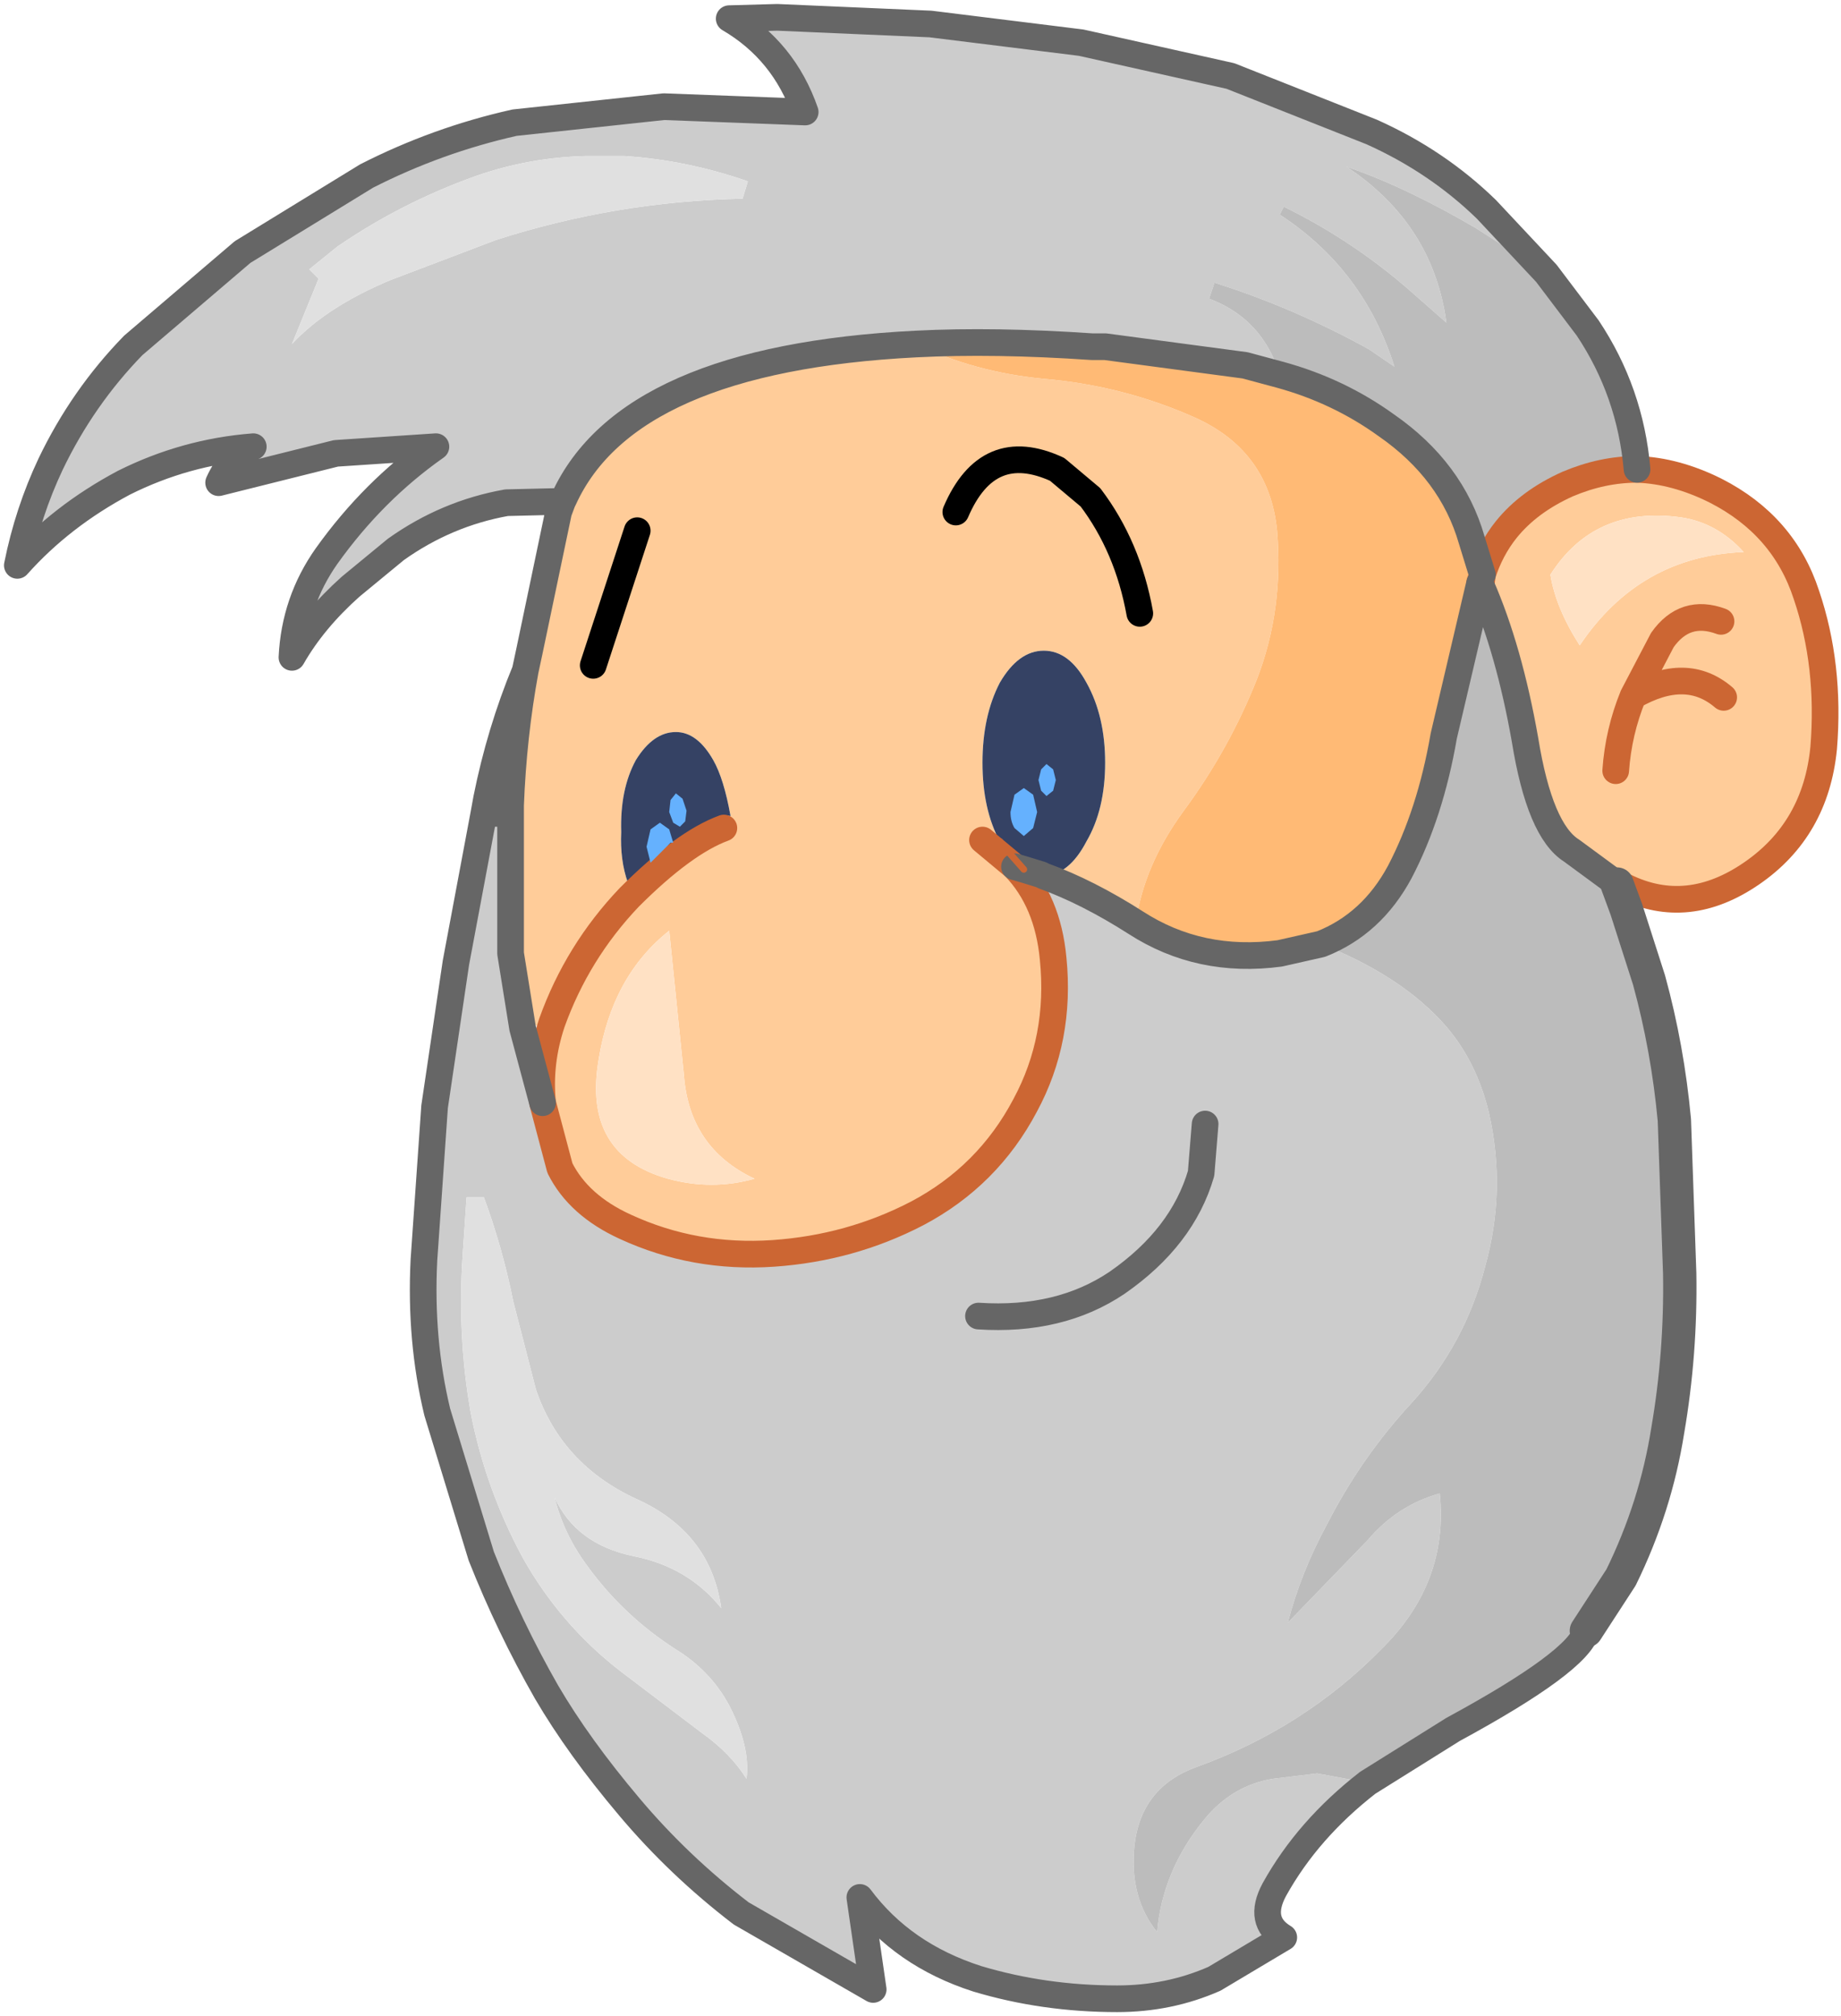 <?xml version="1.0" encoding="UTF-8" standalone="no"?>
<svg xmlns:xlink="http://www.w3.org/1999/xlink" height="75.6px" width="69.05px" xmlns="http://www.w3.org/2000/svg">
  <g transform="matrix(1.0, 0.0, 0.0, 1.0, 34.55, 37.8)">
    <path d="M-13.45 -19.0 L-13.4 -19.1 Q-11.0 -24.35 -0.2 -24.9 2.0 -23.85 4.55 -23.6 7.55 -23.35 10.25 -22.15 13.05 -20.9 13.35 -17.9 13.6 -14.95 12.6 -12.35 11.55 -9.7 9.85 -7.4 8.35 -5.35 8.05 -3.2 6.25 -4.35 4.6 -4.95 5.55 -5.0 6.2 -6.25 6.9 -7.45 6.9 -9.2 6.9 -10.95 6.2 -12.2 5.55 -13.4 4.6 -13.4 3.65 -13.4 2.95 -12.2 2.3 -10.95 2.3 -9.2 2.3 -7.45 2.95 -6.25 L3.05 -6.1 3.1 -6.05 3.5 -5.3 Q4.75 -4.0 4.95 -1.85 5.25 1.15 3.9 3.65 2.5 6.3 -0.15 7.7 -2.65 9.0 -5.55 9.2 -8.5 9.4 -11.1 8.2 -12.85 7.4 -13.55 6.0 L-14.2 3.55 Q-14.35 2.05 -13.85 0.55 L-14.95 0.75 -15.4 -2.05 -15.4 -7.3 -15.4 -7.6 Q-15.3 -10.2 -14.85 -12.65 L-14.7 -13.35 -13.6 -18.6 -13.45 -19.0 M21.05 -16.25 Q21.35 -17.2 21.95 -17.95 22.8 -19.0 24.25 -19.65 25.55 -20.2 26.85 -20.2 28.3 -20.15 29.8 -19.4 32.35 -18.1 33.2 -15.5 34.1 -12.85 33.85 -9.75 33.55 -6.7 31.15 -5.05 28.75 -3.4 26.4 -4.55 L26.1 -4.65 24.4 -5.9 Q23.2 -6.65 22.65 -10.05 22.05 -13.45 21.0 -15.85 L21.05 -16.25 M1.3 -18.6 Q2.5 -21.4 5.1 -20.2 L6.35 -19.15 Q7.75 -17.3 8.2 -14.8 7.75 -17.3 6.35 -19.15 L5.1 -20.2 Q2.5 -21.4 1.3 -18.6 M2.3 -6.3 L3.5 -5.3 2.3 -6.3 M23.6 -16.25 Q23.8 -15.0 24.7 -13.6 26.95 -16.95 30.85 -17.1 29.85 -18.2 28.5 -18.4 25.25 -18.85 23.6 -16.25 M26.7 -11.7 Q28.7 -12.85 30.1 -11.65 28.7 -12.85 26.7 -11.7 26.15 -10.35 26.05 -8.9 26.15 -10.35 26.7 -11.7 L27.8 -13.8 Q28.65 -15.0 30.0 -14.5 28.65 -15.0 27.8 -13.8 L26.7 -11.7 M-12.3 -12.85 L-10.65 -17.9 -12.3 -12.85 M-7.4 -6.75 Q-7.7 -7.3 -7.15 -7.2 -7.4 -8.6 -7.8 -9.3 -8.4 -10.35 -9.2 -10.35 -10.05 -10.35 -10.7 -9.3 -11.3 -8.2 -11.25 -6.6 -11.3 -5.55 -11.0 -4.7 -10.95 -4.5 -11.25 -3.85 L-10.95 -4.15 Q-8.9 -6.2 -7.4 -6.75 M-6.25 6.4 Q-8.7 5.25 -8.9 2.5 L-9.45 -2.9 Q-11.6 -1.2 -12.1 1.95 -12.7 5.5 -9.5 6.4 -7.85 6.85 -6.25 6.4 M-10.95 -4.15 Q-12.9 -2.1 -13.85 0.55 -12.9 -2.1 -10.95 -4.15" fill="#ffcc99" fill-rule="evenodd" stroke="none"/>
    <path d="M23.45 -27.55 L20.8 -29.25 Q18.15 -30.8 15.95 -31.55 19.2 -29.4 19.7 -25.7 L18.45 -26.8 Q16.25 -28.75 13.6 -30.05 L13.45 -29.75 Q16.6 -27.7 17.75 -24.05 L16.8 -24.7 Q14.0 -26.25 11.0 -27.2 L10.8 -26.6 Q12.8 -25.85 13.45 -23.75 L12.15 -24.1 6.9 -24.8 6.4 -24.8 Q2.75 -25.05 -0.2 -24.9 -11.0 -24.35 -13.4 -19.1 L-13.45 -19.0 -15.55 -18.95 Q-17.8 -18.55 -19.7 -17.2 L-21.4 -15.8 Q-22.8 -14.55 -23.6 -13.15 -23.5 -15.25 -22.3 -16.95 -20.55 -19.4 -18.2 -21.05 L-21.95 -20.8 -26.35 -19.7 Q-25.9 -20.7 -25.05 -21.05 -27.6 -20.85 -29.9 -19.7 -32.25 -18.45 -33.9 -16.6 -33.5 -18.6 -32.65 -20.4 -31.45 -22.9 -29.55 -24.85 L-25.45 -28.35 -20.8 -31.2 Q-18.15 -32.55 -15.25 -33.2 L-9.65 -33.8 -4.35 -33.6 Q-5.15 -35.9 -7.2 -37.1 L-5.4 -37.15 0.35 -36.9 6.0 -36.2 11.6 -34.95 16.9 -32.85 Q19.35 -31.75 21.2 -29.95 L23.45 -27.55 M8.05 -3.2 Q10.45 -1.65 13.45 -2.05 L15.0 -2.4 Q18.05 -1.2 19.7 0.7 20.85 2.05 21.3 3.95 21.95 6.85 21.15 9.7 20.4 12.6 18.4 14.8 16.5 16.85 15.2 19.4 14.25 21.15 13.75 23.05 L16.75 19.95 Q17.85 18.65 19.45 18.2 19.8 21.55 17.25 24.05 14.35 27.0 10.35 28.45 8.25 29.2 8.0 31.4 7.8 33.35 8.85 34.65 9.05 32.35 10.6 30.45 11.65 29.15 13.2 28.9 L14.85 28.7 16.75 29.05 Q14.5 30.8 13.25 33.05 12.6 34.25 13.6 34.85 L11.0 36.4 Q9.3 37.15 7.35 37.15 4.6 37.15 2.1 36.4 -0.7 35.5 -2.3 33.35 L-1.8 36.8 -6.75 33.95 Q-9.1 32.15 -10.95 29.95 -12.85 27.7 -14.05 25.65 -15.45 23.2 -16.5 20.55 L-18.15 15.15 Q-18.8 12.45 -18.65 9.45 L-18.25 3.7 -17.45 -1.7 -16.4 -7.3 -15.4 -7.3 -15.4 -2.05 -14.95 0.75 -14.2 3.55 -13.55 6.0 Q-12.85 7.4 -11.1 8.2 -8.5 9.4 -5.55 9.2 -2.65 9.0 -0.15 7.7 2.5 6.3 3.9 3.65 5.25 1.15 4.95 -1.85 4.75 -4.0 3.5 -5.3 L3.85 -5.2 4.5 -5.0 4.6 -4.95 Q6.25 -4.35 8.05 -3.2 M10.65 4.35 L10.5 6.2 Q9.8 8.6 7.35 10.3 5.2 11.75 2.15 11.55 5.2 11.75 7.35 10.3 9.8 8.6 10.5 6.2 L10.65 4.35 M-16.7 -31.2 Q-19.5 -30.2 -21.9 -28.55 L-22.95 -27.7 -22.6 -27.35 -23.6 -24.9 Q-22.3 -26.3 -19.9 -27.3 L-15.95 -28.8 Q-11.45 -30.25 -6.7 -30.35 L-6.5 -31.0 Q-8.8 -31.8 -11.15 -31.95 L-12.55 -31.95 Q-14.7 -31.9 -16.7 -31.2 M-17.2 9.3 Q-17.4 12.3 -16.9 15.15 -16.35 18.0 -14.95 20.6 -13.55 23.1 -11.3 24.85 L-8.2 27.2 Q-7.15 27.95 -6.55 28.9 -6.4 27.7 -7.2 26.15 -7.9 24.85 -9.2 24.05 -11.15 22.8 -12.5 20.95 -13.4 19.75 -13.75 18.35 -12.95 20.1 -10.8 20.55 -8.75 20.95 -7.5 22.5 -7.9 19.65 -10.7 18.4 -13.5 17.1 -14.45 14.3 L-15.3 11.0 Q-15.7 9.0 -16.4 7.1 L-17.05 7.1 -17.2 9.3" fill="#cccccc" fill-rule="evenodd" stroke="none"/>
    <path d="M23.6 -16.25 Q25.25 -18.85 28.5 -18.4 29.85 -18.2 30.85 -17.1 26.95 -16.95 24.7 -13.6 23.8 -15.0 23.6 -16.25 M-6.25 6.4 Q-7.85 6.85 -9.5 6.4 -12.7 5.5 -12.1 1.95 -11.6 -1.2 -9.45 -2.9 L-8.9 2.5 Q-8.7 5.25 -6.25 6.4" fill="#ffe1c4" fill-rule="evenodd" stroke="none"/>
    <path d="M-0.2 -24.9 Q2.75 -25.05 6.4 -24.8 L6.9 -24.8 12.15 -24.1 13.45 -23.75 Q15.65 -23.15 17.45 -21.85 19.9 -20.15 20.65 -17.55 L21.05 -16.25 20.95 -15.95 19.6 -10.2 Q19.1 -7.3 17.95 -5.1 16.9 -3.15 15.0 -2.4 L13.45 -2.05 Q10.45 -1.65 8.05 -3.2 8.35 -5.35 9.85 -7.4 11.55 -9.7 12.6 -12.35 13.6 -14.95 13.35 -17.9 13.05 -20.9 10.25 -22.15 7.55 -23.35 4.55 -23.6 2.0 -23.85 -0.2 -24.9" fill="#ffba75" fill-rule="evenodd" stroke="none"/>
    <path d="M13.45 -23.75 Q12.8 -25.85 10.8 -26.6 L11.0 -27.2 Q14.0 -26.25 16.8 -24.7 L17.75 -24.05 Q16.6 -27.7 13.45 -29.75 L13.6 -30.05 Q16.25 -28.75 18.45 -26.8 L19.7 -25.7 Q19.2 -29.4 15.95 -31.55 18.15 -30.8 20.8 -29.25 L23.45 -27.55 25.0 -25.5 Q26.6 -23.1 26.85 -20.2 25.55 -20.2 24.25 -19.65 22.8 -19.0 21.95 -17.95 21.35 -17.2 21.05 -16.25 L20.65 -17.55 Q19.9 -20.15 17.45 -21.85 15.65 -23.15 13.45 -23.75 M15.0 -2.4 Q16.9 -3.15 17.95 -5.1 19.1 -7.3 19.6 -10.2 L20.95 -15.95 21.0 -15.85 Q22.05 -13.45 22.65 -10.05 23.2 -6.65 24.4 -5.9 L26.1 -4.65 26.45 -3.7 27.3 -1.05 Q28.0 1.5 28.25 4.2 L28.45 9.95 Q28.5 12.95 28.0 15.85 27.55 18.7 26.25 21.35 L24.95 23.35 Q24.65 24.5 19.95 27.05 L16.75 29.05 14.85 28.7 13.2 28.9 Q11.65 29.15 10.6 30.45 9.05 32.35 8.85 34.65 7.8 33.35 8.0 31.4 8.25 29.2 10.35 28.45 14.35 27.0 17.25 24.05 19.8 21.55 19.45 18.2 17.85 18.65 16.75 19.95 L13.75 23.05 Q14.25 21.15 15.2 19.4 16.5 16.85 18.4 14.8 20.4 12.6 21.15 9.7 21.95 6.85 21.3 3.95 20.85 2.05 19.7 0.7 18.05 -1.2 15.0 -2.4" fill="#bcbcbc" fill-rule="evenodd" stroke="none"/>
    <path d="M-16.7 -31.2 Q-14.7 -31.9 -12.55 -31.95 L-11.15 -31.95 Q-8.8 -31.8 -6.5 -31.0 L-6.7 -30.35 Q-11.45 -30.25 -15.95 -28.8 L-19.9 -27.3 Q-22.3 -26.3 -23.6 -24.9 L-22.6 -27.35 -22.95 -27.7 -21.9 -28.55 Q-19.5 -30.2 -16.7 -31.2 M-17.2 9.3 L-17.05 7.1 -16.4 7.1 Q-15.7 9.0 -15.3 11.0 L-14.45 14.3 Q-13.5 17.1 -10.7 18.4 -7.9 19.65 -7.5 22.5 -8.75 20.95 -10.8 20.55 -12.95 20.1 -13.75 18.35 -13.4 19.75 -12.5 20.95 -11.15 22.8 -9.2 24.05 -7.9 24.85 -7.2 26.15 -6.4 27.7 -6.55 28.9 -7.15 27.95 -8.2 27.2 L-11.3 24.85 Q-13.55 23.1 -14.95 20.6 -16.35 18.0 -16.9 15.15 -17.4 12.3 -17.2 9.3" fill="#e0e0e0" fill-rule="evenodd" stroke="none"/>
    <path d="M2.95 -6.25 Q2.3 -7.45 2.3 -9.2 2.3 -10.95 2.95 -12.2 3.65 -13.4 4.6 -13.4 5.55 -13.4 6.2 -12.2 6.9 -10.95 6.9 -9.2 6.9 -7.45 6.2 -6.25 5.55 -5.0 4.6 -4.95 L4.5 -5.0 3.85 -5.2 3.1 -6.05 3.05 -6.1 2.95 -6.25 M-10.95 -4.15 L-11.25 -3.85 Q-10.95 -4.5 -11.0 -4.7 -11.3 -5.55 -11.25 -6.6 -11.3 -8.2 -10.7 -9.3 -10.05 -10.35 -9.2 -10.35 -8.4 -10.35 -7.8 -9.3 -7.4 -8.6 -7.15 -7.2 -7.7 -7.3 -7.4 -6.75 -8.9 -6.2 -10.95 -4.15" fill="#354264" fill-rule="evenodd" stroke="none"/>
    <path d="M21.05 -16.25 Q21.35 -17.2 21.95 -17.95 22.8 -19.0 24.25 -19.65 25.55 -20.2 26.85 -20.2 28.3 -20.15 29.8 -19.4 32.35 -18.1 33.2 -15.5 34.1 -12.85 33.85 -9.75 33.55 -6.7 31.15 -5.05 28.75 -3.4 26.4 -4.55 L26.1 -4.65 M20.95 -15.95 L21.05 -16.25 21.0 -15.85 M3.5 -5.3 Q4.75 -4.0 4.95 -1.85 5.25 1.15 3.9 3.65 2.5 6.3 -0.15 7.7 -2.65 9.0 -5.55 9.2 -8.5 9.4 -11.1 8.2 -12.85 7.4 -13.55 6.0 L-14.2 3.55 Q-14.35 2.05 -13.85 0.55 -12.9 -2.1 -10.95 -4.15 -8.9 -6.2 -7.4 -6.75 M3.5 -5.3 L2.3 -6.3 M26.05 -8.9 Q26.15 -10.35 26.7 -11.7 L27.8 -13.8 Q28.65 -15.0 30.0 -14.5 M30.1 -11.65 Q28.7 -12.85 26.7 -11.7" fill="none" stroke="#cc6633" stroke-linecap="round" stroke-linejoin="round" stroke-width="1.0"/>
    <path d="M23.45 -27.55 L21.2 -29.95 Q19.35 -31.75 16.9 -32.85 L11.6 -34.95 6.0 -36.2 0.35 -36.9 -5.4 -37.15 -7.2 -37.1 Q-5.15 -35.9 -4.35 -33.6 L-9.65 -33.8 -15.25 -33.2 Q-18.15 -32.55 -20.8 -31.2 L-25.45 -28.35 -29.55 -24.85 Q-31.45 -22.9 -32.65 -20.4 -33.5 -18.6 -33.9 -16.6 -32.25 -18.45 -29.9 -19.7 -27.6 -20.85 -25.05 -21.05 -25.9 -20.7 -26.35 -19.7 L-21.95 -20.8 -18.2 -21.05 Q-20.55 -19.4 -22.3 -16.95 -23.5 -15.25 -23.6 -13.15 -22.8 -14.55 -21.4 -15.8 L-19.7 -17.2 Q-17.8 -18.55 -15.55 -18.95 L-13.45 -19.0 -13.4 -19.1 Q-11.0 -24.35 -0.2 -24.9 2.75 -25.05 6.4 -24.8 L6.9 -24.8 12.15 -24.1 13.45 -23.75 Q15.65 -23.15 17.45 -21.85 19.9 -20.15 20.65 -17.55 L21.05 -16.25 M26.85 -20.2 Q26.6 -23.1 25.0 -25.5 L23.45 -27.55 M8.05 -3.2 Q10.45 -1.65 13.45 -2.05 L15.0 -2.4 Q16.9 -3.15 17.95 -5.1 19.1 -7.3 19.6 -10.2 L20.95 -15.95 21.0 -15.85 Q22.05 -13.45 22.65 -10.05 23.2 -6.65 24.4 -5.9 L26.1 -4.65 M4.6 -4.95 Q6.25 -4.35 8.05 -3.2 M3.5 -5.3 L3.85 -5.2 4.5 -5.0 4.6 -4.95 M-14.2 3.55 L-14.95 0.75 -15.4 -2.05 -15.4 -7.3 -16.4 -7.3 -17.45 -1.7 -18.25 3.7 -18.65 9.45 Q-18.8 12.45 -18.15 15.15 L-16.5 20.55 Q-15.45 23.2 -14.05 25.65 -12.85 27.7 -10.95 29.95 -9.1 32.15 -6.75 33.95 L-1.8 36.8 -2.3 33.35 Q-0.7 35.5 2.1 36.4 4.6 37.15 7.35 37.15 9.3 37.15 11.0 36.4 L13.6 34.85 Q12.6 34.25 13.25 33.05 14.5 30.8 16.75 29.05 L19.95 27.05 Q24.65 24.5 24.95 23.35 M2.15 11.55 Q5.2 11.75 7.35 10.3 9.8 8.6 10.5 6.2 L10.65 4.35 M-14.85 -12.65 L-14.7 -13.35 -13.6 -18.6 -13.45 -19.0 M-16.4 -7.3 L-16.3 -7.85 Q-15.8 -10.35 -14.85 -12.65 -15.3 -10.2 -15.4 -7.6 L-15.4 -7.3" fill="none" stroke="#666666" stroke-linecap="round" stroke-linejoin="round" stroke-width="1.0"/>
    <path d="M8.2 -14.8 Q7.75 -17.3 6.35 -19.15 L5.1 -20.2 Q2.5 -21.4 1.3 -18.6 M-10.65 -17.9 L-12.3 -12.85" fill="none" stroke="#000000" stroke-linecap="round" stroke-linejoin="round" stroke-width="1.0"/>
    <path d="M3.85 -5.2 L3.1 -6.05 3.05 -6.1 2.95 -6.25" fill="none" stroke="#cc6633" stroke-linecap="round" stroke-linejoin="round" stroke-width="0.25"/>
    <path d="M26.1 -4.65 L26.45 -3.7 27.3 -1.05 Q28.0 1.5 28.25 4.2 L28.45 9.95 Q28.5 12.95 28.0 15.85 27.55 18.7 26.25 21.35 L24.95 23.35" fill="none" stroke="#666666" stroke-linecap="round" stroke-linejoin="round" stroke-width="1.25"/>
    <path d="M-10.3 -6.05 L-10.15 -6.7 -9.8 -6.95 -9.45 -6.7 -9.3 -6.2 -9.4 -6.2 -10.15 -5.45 -10.3 -6.05" fill="#65b1fe" fill-rule="evenodd" stroke="none"/>
    <path d="M4.35 -7.35 L4.2 -6.75 3.85 -6.45 3.5 -6.75 Q3.35 -7.0 3.35 -7.35 L3.5 -8.0 3.85 -8.25 4.2 -8.0 4.35 -7.35" fill="#65b1fe" fill-rule="evenodd" stroke="none"/>
    <path d="M5.05 -8.55 L4.95 -8.15 4.7 -7.95 4.5 -8.15 4.4 -8.55 4.5 -8.95 4.7 -9.15 4.95 -8.95 5.05 -8.55" fill="#65b1fe" fill-rule="evenodd" stroke="none"/>
    <path d="M-8.8 -7.4 L-8.85 -7.0 -9.05 -6.8 -9.3 -6.95 -9.45 -7.35 -9.4 -7.8 -9.2 -8.05 -8.95 -7.85 -8.8 -7.4" fill="#65b1fe" fill-rule="evenodd" stroke="none"/>
  </g>
</svg>
